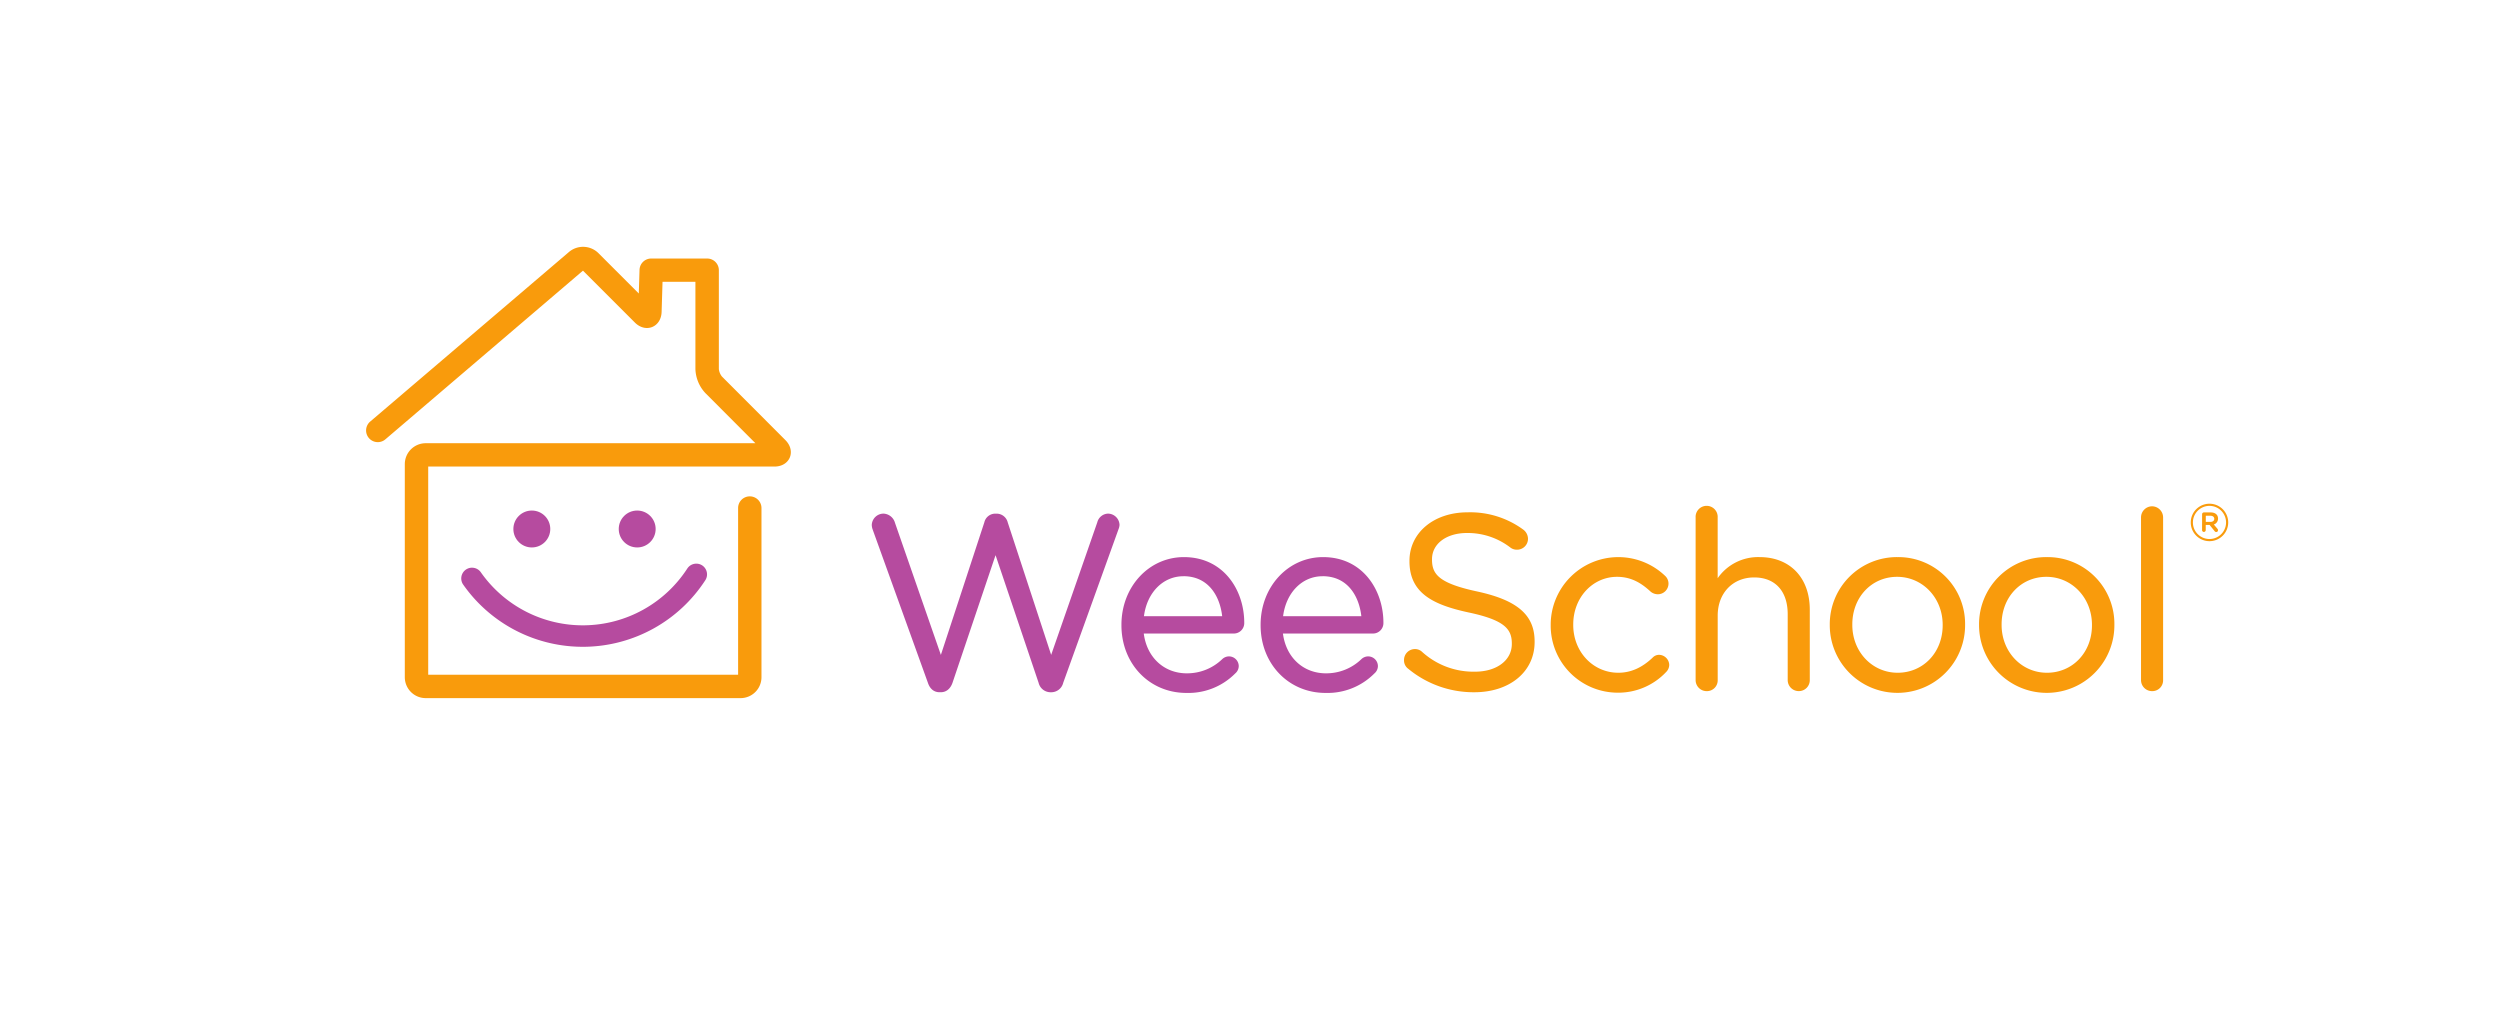 <svg id="icon" xmlns="http://www.w3.org/2000/svg" viewBox="0 0 812.86 336.03"><defs><style>.cls-1{fill:#f99b0c;}.cls-2{fill:#b64b9f;}</style></defs><title>Artboard 1</title><g id="icon-2" data-name="icon"><path class="cls-1" d="M255.36,143.09l-20.63-20.67a4.73,4.73,0,0,1-1-2.43V87.86a3.8,3.8,0,0,0-3.8-3.8H211.74a3.8,3.8,0,0,0-3.8,3.68l-.24,7.69L194.56,82.29a7.1,7.1,0,0,0-9.55-.37L120.45,137a3.8,3.8,0,1,0,4.93,5.78L189.55,88l16.87,16.87c3.53,3.53,8.54,1.52,8.7-3.45l.3-9.79h10.69V120a12,12,0,0,0,3.23,7.8l16.28,16.31H138.42a6.8,6.8,0,0,0-6.8,6.8v69.28a6.8,6.8,0,0,0,6.8,6.8H240.79a6.8,6.8,0,0,0,6.8-6.8v-55a3.8,3.8,0,0,0-7.6,0v54.19H139.23V151.7H251.8C256.84,151.7,258.92,146.66,255.36,143.09Z"/><circle class="cls-2" cx="207.18" cy="172" r="6"/><circle class="cls-2" cx="172.92" cy="172" r="6"/><path class="cls-2" d="M228.32,183.84a3.5,3.5,0,0,0-4.84,1,40.49,40.49,0,0,1-67.2,1.15,3.5,3.5,0,0,0-5.74,4,47.49,47.49,0,0,0,78.8-1.35A3.5,3.5,0,0,0,228.32,183.84Z"/></g><path class="cls-2" d="M360.3,167a3.73,3.73,0,0,0-3.52,2.82l-15,43.11-14.13-43.1a3.73,3.73,0,0,0-3.6-2.82h-.4a3.65,3.65,0,0,0-3.6,2.83l-14.13,43.1L291,170a4.06,4.06,0,0,0-3.76-3,3.84,3.84,0,0,0-3.79,3.71,5,5,0,0,0,.34,1.59l.49-.15-.49.16L301.7,222c.66,2,2,3.07,3.76,3.07h.48c1.71,0,3.08-1.11,3.76-3.06l14-41.5,14,41.51a4,4,0,0,0,3.76,3.06h.48A4,4,0,0,0,345.7,222l17.88-49.66.1-.28a4.36,4.36,0,0,0,.33-1.4A3.81,3.81,0,0,0,360.3,167Z"/><path class="cls-2" d="M384.94,181.14c-11.39,0-20.31,9.66-20.31,22v.16c0,12.53,9.07,22,21.11,22a21.43,21.43,0,0,0,15.9-6.35,3.16,3.16,0,0,0,1.13-2.38,3.19,3.19,0,0,0-3.23-3.15,3.23,3.23,0,0,0-2.1.86,16.43,16.43,0,0,1-11.55,4.65c-7.41,0-13-5.18-14-12.94h29.28a3.39,3.39,0,0,0,3.39-3.39C404.61,191.92,397.86,181.14,384.94,181.14Zm-.16,6.21c8.24,0,11.89,6.62,12.6,13H371.95C372.93,192.68,378.14,187.36,384.78,187.36Z"/><path class="cls-2" d="M430.19,181.14c-11.39,0-20.31,9.66-20.31,22v.16c0,12.53,9.07,22,21.11,22a21.43,21.43,0,0,0,15.9-6.35,3.16,3.16,0,0,0,1.13-2.38,3.19,3.19,0,0,0-3.23-3.15,3.23,3.23,0,0,0-2.1.86,16.43,16.43,0,0,1-11.55,4.65c-7.41,0-13-5.18-14-12.94h29.28a3.39,3.39,0,0,0,3.39-3.39C449.86,191.92,443.1,181.14,430.19,181.14Zm-.16,6.21c8.24,0,11.89,6.62,12.6,13H417.19C418.17,192.68,423.38,187.36,430,187.36Z"/><path class="cls-1" d="M480.37,192.33c-12.48-2.67-14.76-5.59-14.76-10.36v-.16c0-5,4.68-8.51,11.38-8.51a22.74,22.74,0,0,1,14.15,4.77,3.45,3.45,0,0,0,2.13.66,3.55,3.55,0,0,0,3.55-3.55,3.78,3.78,0,0,0-1.57-3,29.17,29.17,0,0,0-18.1-5.6c-10.94,0-18.87,6.63-18.87,15.76v.16c0,10.34,7.66,14.13,19.16,16.62,11.87,2.5,14.12,5.49,14.12,10.11v.16c0,5.29-4.91,9-11.94,9a24.83,24.83,0,0,1-17.28-6.48,3.31,3.31,0,0,0-2.28-.87,3.55,3.55,0,0,0-3.55,3.63,3.35,3.35,0,0,0,1.41,2.81,33.35,33.35,0,0,0,21.46,7.6c11.53,0,19.59-6.71,19.59-16.32v-.16C499,200,493.41,195.17,480.37,192.33Z"/><path class="cls-1" d="M539.43,212.91a2.9,2.9,0,0,0-2.11.94c-3.47,3.29-7.12,4.89-11.14,4.89-8.22,0-14.65-6.82-14.65-15.53V203c0-8.66,6.26-15.45,14.25-15.45,5,0,8.32,2.43,10.93,4.83a3.69,3.69,0,0,0,2.32.84,3.47,3.47,0,0,0,3.47-3.47,3.41,3.41,0,0,0-1.12-2.53,22,22,0,0,0-37.18,15.94v.16a21.81,21.81,0,0,0,21.66,21.9,21.34,21.34,0,0,0,15.93-6.78,3.29,3.29,0,0,0,.95-2.28A3.39,3.39,0,0,0,539.43,212.91Z"/><path class="cls-1" d="M572.11,181.14A16,16,0,0,0,558.49,188V168.25a3.59,3.59,0,1,0-7.17,0v52.84a3.59,3.59,0,0,0,3.63,3.63,3.51,3.51,0,0,0,3.55-3.63V200.17c0-7.31,4.88-12.42,11.86-12.42,6.83,0,10.9,4.46,10.9,11.94v21.39a3.59,3.59,0,0,0,3.63,3.63,3.55,3.55,0,0,0,3.55-3.63V198.18C588.42,187.83,582,181.14,572.11,181.14Z"/><path class="cls-1" d="M617,181.14a21.83,21.83,0,0,0-22.06,22.06v.16a22,22,0,0,0,44-.16V203A21.71,21.71,0,0,0,617,181.14Zm0,37.6c-8.26,0-14.73-6.82-14.73-15.53V203c0-8.81,6.27-15.45,14.57-15.45s14.81,6.86,14.81,15.61v.16C631.64,212.13,625.34,218.74,617,218.74Z"/><path class="cls-1" d="M665.54,181.14a21.83,21.83,0,0,0-22.06,22.06v.16a22,22,0,0,0,44-.16V203A21.71,21.71,0,0,0,665.54,181.14Zm0,37.6c-8.26,0-14.73-6.82-14.73-15.53V203c0-8.81,6.27-15.45,14.57-15.45s14.81,6.86,14.81,15.61v.16C680.19,212.13,673.89,218.74,665.54,218.74Z"/><path class="cls-1" d="M699.69,164.62a3.63,3.63,0,0,0-3.55,3.63v52.84a3.59,3.59,0,0,0,3.63,3.63,3.51,3.51,0,0,0,3.55-3.63V168.25A3.63,3.63,0,0,0,699.69,164.62Z"/><path class="cls-1" d="M712.31,169.87v0a6.09,6.09,0,1,1,12.18,0v0a6.09,6.09,0,1,1-12.18,0Zm11.48,0v0a5.39,5.39,0,1,0-10.78,0v0a5.39,5.39,0,1,0,10.78,0ZM716,167.21a.59.59,0,0,1,.59-.6h2.21c1.36,0,2.38.67,2.38,2a2,2,0,0,1-1.37,1.93l1.19,1.4a.68.68,0,0,1,.17.46.58.58,0,0,1-.56.59.71.71,0,0,1-.56-.31l-1.61-2h-1.26v1.65a.62.62,0,0,1-.6.63.6.6,0,0,1-.59-.63Zm2.7,2.48c.8,0,1.26-.42,1.26-1s-.46-1-1.26-1h-1.5v2Z"/></svg>